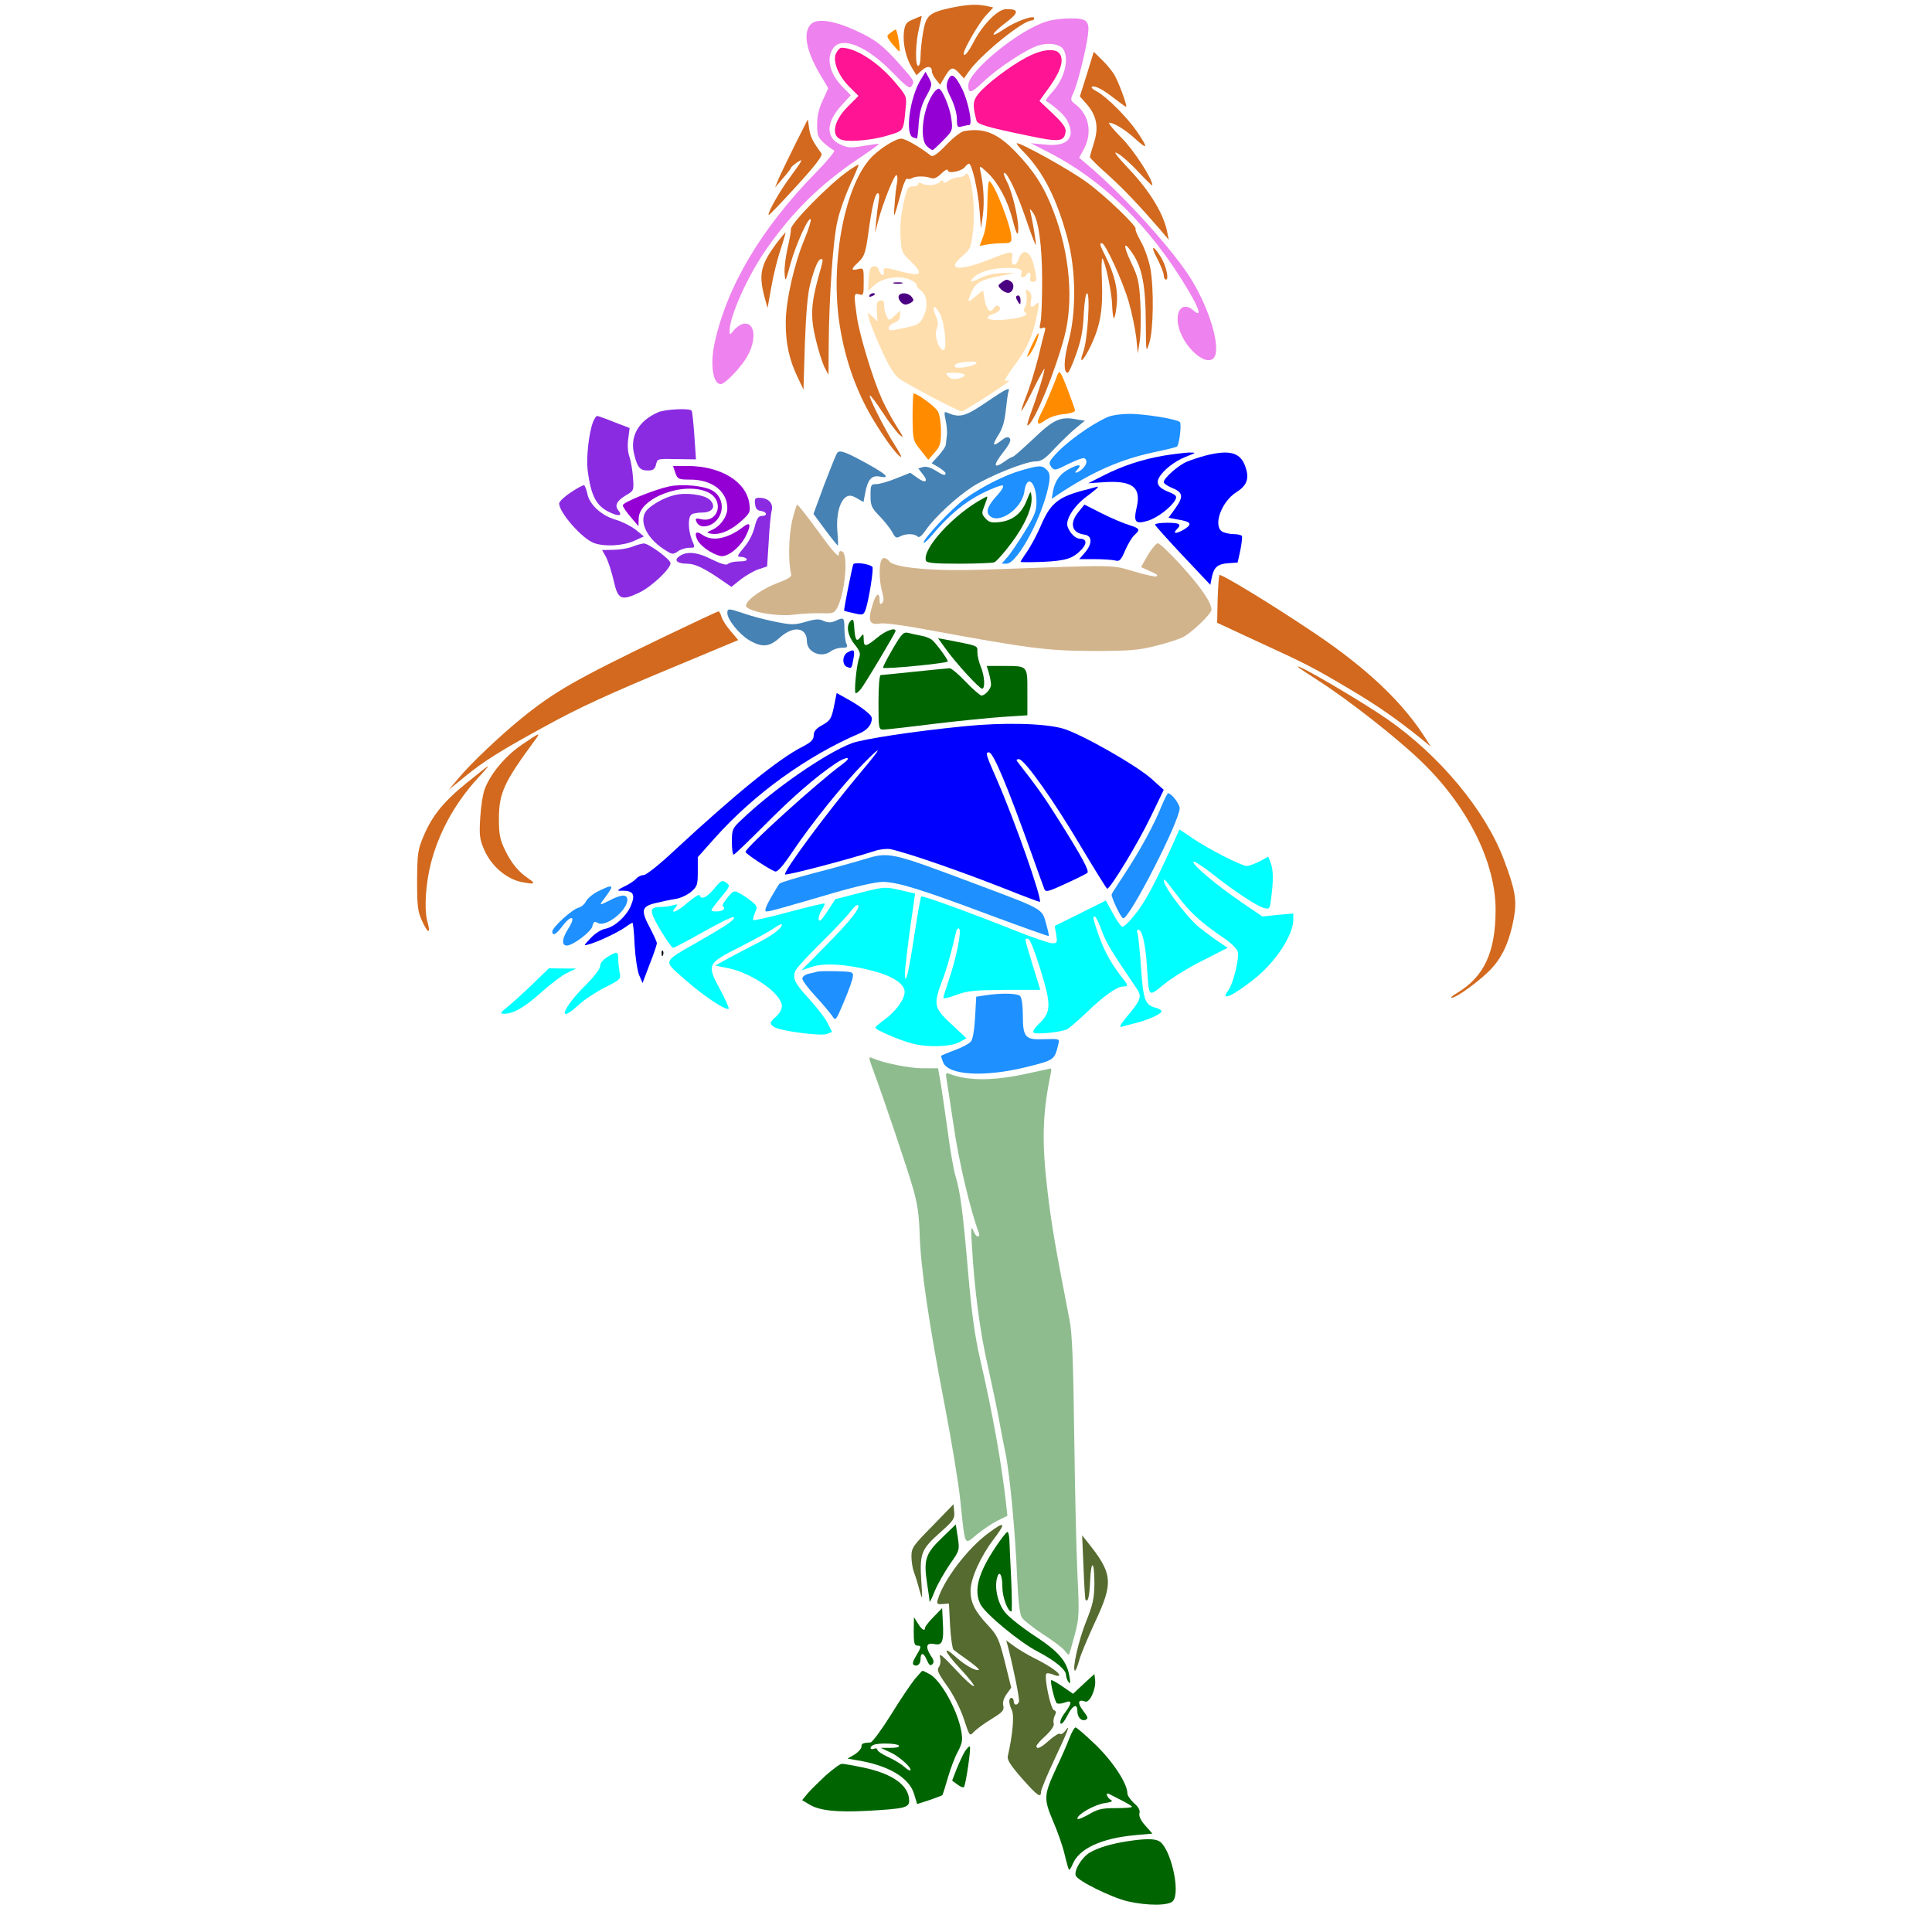 <?xml version="1.0" encoding="UTF-8" standalone="no"?>
<svg
   xmlns:dc="http://purl.org/dc/elements/1.1/"
   xmlns:cc="http://creativecommons.org/ns#"
   xmlns:rdf="http://www.w3.org/1999/02/22-rdf-syntax-ns#"
   xmlns:svg="http://www.w3.org/2000/svg"
   xmlns="http://www.w3.org/2000/svg"
   xmlns:sodipodi="http://sodipodi.sourceforge.net/DTD/sodipodi-0.dtd"
   xmlns:inkscape="http://www.inkscape.org/namespaces/inkscape"
   version="1.0"
   width="850pt"
   height="850pt"
   viewBox="0 0 850 850"
   preserveAspectRatio="xMidYMid meet"
   id="svg182"
   sodipodi:docname="47 #13727.svg"
   inkscape:version="0.92.2 5c3e80d, 2017-08-06">
  <defs
     id="defs186" />
  <sodipodi:namedview
     pagecolor="#ffffff"
     bordercolor="#666666"
     borderopacity="1"
     objecttolerance="10"
     gridtolerance="10"
     guidetolerance="10"
     inkscape:pageopacity="0"
     inkscape:pageshadow="2"
     inkscape:window-width="1920"
     inkscape:window-height="978"
     id="namedview184"
     showgrid="false"
     inkscape:zoom="0.41647059"
     inkscape:cx="723.18773"
     inkscape:cy="729.91882"
     inkscape:window-x="0"
     inkscape:window-y="1"
     inkscape:window-maximized="1"
     inkscape:current-layer="svg182" />
  <g
     transform="translate(0,850) scale(0.1,-0.1)"
     fill="#000000"
     stroke="none"
     id="g180">
    <path
       d="M0 4250 l0 -4250 2508 1 c2217 1 2499 2 2437 15 -94 20 -214 80 -241 121 -12 18 -29 67 -39 108 l-16 74 -50 7 c-71 9 -110 57 -126 151 -13 76 -63 243 -72 243 -4 0 -13 -19 -21 -42 -13 -37 -24 -47 -72 -73 l-57 -30 -30 23 c-17 12 -32 22 -34 22 -3 0 -12 -27 -21 -60 -20 -72 -34 -83 -142 -110 -112 -29 -441 -40 -496 -17 -23 10 -38 23 -39 34 -6 109 26 162 168 274 62 49 113 93 113 98 0 5 14 14 31 21 33 14 90 95 150 212 35 67 38 85 38 248 1 105 9 139 30 126 6 -4 9 -2 6 6 -2 7 -16 53 -30 102 -37 131 -29 149 135 300 l64 58 -13 92 c-7 50 -39 224 -71 386 -70 352 -76 398 -90 605 -6 88 -18 193 -26 234 -9 41 -60 201 -114 355 -53 155 -108 325 -120 379 -12 53 -24 97 -26 97 -2 0 -17 -29 -33 -65 -34 -75 -46 -81 -155 -72 -81 7 -162 31 -190 58 -20 18 -19 19 19 52 l39 34 -21 29 c-50 70 -52 69 -111 -2 -29 -36 -60 -64 -70 -64 -38 0 -139 61 -217 130 -44 40 -84 78 -88 86 -6 10 -20 -10 -50 -68 -36 -70 -46 -83 -69 -86 -23 -3 -31 3 -44 32 l-17 35 -61 -31 c-34 -17 -84 -50 -112 -74 -53 -46 -81 -54 -90 -29 -11 28 19 79 90 152 74 78 82 101 19 59 -20 -14 -43 -26 -49 -26 -26 0 -62 -42 -73 -86 -19 -73 -153 -193 -190 -169 -7 4 -6 16 5 37 l16 30 -40 -7 c-30 -5 -43 -2 -57 11 -17 17 -16 19 16 49 19 16 47 39 63 51 27 20 44 70 49 151 1 12 20 41 43 65 22 24 51 59 63 80 12 20 39 51 61 70 125 105 165 128 225 128 31 0 47 6 65 24 12 14 35 28 50 31 14 3 49 29 76 56 27 28 114 108 194 177 80 70 169 148 199 175 30 27 100 75 156 108 91 53 102 62 98 84 -4 19 2 27 36 44 50 26 56 37 70 131 7 41 16 92 22 114 6 21 8 40 6 42 -2 2 -18 -1 -36 -7 -57 -20 -111 16 -111 75 0 38 -47 36 -88 -4 -18 -16 -40 -30 -49 -31 -43 -3 -80 4 -100 17 -21 13 -46 4 -340 -122 -467 -200 -491 -212 -555 -277 -194 -198 -233 -417 -99 -569 99 -113 243 -80 321 73 24 47 27 147 5 189 -29 56 -90 67 -125 23 -14 -18 -24 -23 -31 -16 -18 18 47 63 90 63 43 0 71 -24 96 -82 29 -72 10 -169 -49 -249 -70 -94 -197 -126 -339 -85 -148 43 -222 213 -167 387 10 35 18 65 15 67 -6 6 -105 -139 -136 -201 -66 -130 -100 -337 -66 -404 35 -67 115 -113 197 -113 67 0 109 19 152 69 19 22 38 41 41 41 4 0 -2 -23 -13 -52 -49 -130 -178 -179 -303 -116 -202 101 -245 370 -102 634 61 112 117 185 223 292 201 203 479 372 966 587 133 60 150 81 96 127 -50 41 -128 78 -166 78 -26 0 -39 -8 -59 -35 -35 -45 -106 -92 -168 -110 -67 -20 -81 -10 -97 67 -19 100 -47 157 -86 173 -65 27 -176 170 -161 209 3 9 31 32 61 51 30 19 58 40 62 46 4 7 8 50 9 98 3 97 18 162 41 182 17 14 46 8 135 -26 l47 -18 42 35 c49 42 120 63 180 53 62 -10 70 -24 70 -120 0 -91 11 -135 34 -135 34 0 126 -51 162 -89 22 -23 46 -41 54 -41 9 0 32 -8 53 -19 l36 -19 28 36 27 36 46 -53 45 -52 39 117 c43 132 70 170 114 161 15 -3 68 -28 117 -55 50 -28 93 -48 98 -45 15 9 6 31 -38 88 -25 32 -69 97 -97 144 -28 47 -57 93 -64 102 -8 8 -27 40 -44 70 -34 61 -35 59 -15 -31 23 -105 18 -102 -51 35 l-66 130 5 -135 5 -135 -29 35 c-40 47 -87 146 -99 210 -6 29 -10 114 -11 189 0 106 -3 130 -11 111 -6 -14 -11 -73 -12 -132 0 -60 -2 -108 -2 -108 -5 0 -66 186 -73 221 l-8 44 -28 -60 c-15 -33 -33 -77 -41 -98 l-14 -39 30 7 c22 5 34 1 51 -16 50 -50 -9 -200 -106 -267 -27 -18 -53 -31 -58 -29 -29 9 -50 58 -50 114 0 123 92 373 194 529 29 44 46 89 64 161 27 107 105 283 186 419 27 45 49 88 49 97 0 8 -18 50 -40 93 -47 92 -53 157 -20 212 19 31 22 32 86 32 56 0 79 -6 151 -40 47 -22 93 -40 103 -40 9 0 41 18 71 39 52 37 79 48 204 85 44 13 -189 15 -2052 15 l-2103 1 0 -4250z"
       id="path4"
       style="fill:none" />
    <path
       d="M4425 8485 c33 -6 72 -17 86 -23 35 -14 91 -17 176 -8 39 4 81 5 92 1 33 -10 54 -60 46 -111 -6 -41 -4 -44 38 -83 54 -50 91 -118 107 -196 7 -34 28 -88 50 -125 21 -36 45 -91 54 -122 9 -32 19 -64 22 -73 12 -29 -14 -15 -26 15 -7 17 -17 33 -22 36 -5 3 2 -16 15 -42 23 -48 88 -245 102 -312 4 -19 30 -64 58 -100 84 -112 146 -273 147 -384 0 -80 -68 -93 -135 -25 -90 90 -108 237 -29 237 13 0 24 3 24 8 -1 16 -68 114 -73 106 -3 -5 -8 -30 -12 -56 -8 -55 -25 -64 -25 -15 -1 17 -7 46 -14 62 -12 27 -12 19 -8 -66 5 -102 -15 -230 -45 -295 -17 -34 -32 -44 -34 -21 0 6 -7 -2 -15 -20 -24 -56 -34 -48 -27 20 5 61 -9 205 -26 250 -6 16 -11 6 -24 -45 -17 -67 -75 -203 -83 -195 -2 2 2 33 11 68 8 35 14 82 14 104 -1 39 -1 39 -15 -17 -19 -79 -44 -125 -98 -178 -25 -24 -46 -50 -46 -57 0 -28 53 -144 70 -153 13 -7 33 -3 75 16 79 36 166 36 342 -2 37 -7 45 -35 27 -94 -8 -29 -14 -53 -12 -55 2 -2 29 2 61 7 32 6 87 7 121 3 74 -7 112 -38 126 -99 12 -54 -1 -87 -47 -121 -49 -35 -76 -80 -72 -115 4 -21 10 -26 49 -30 l45 -5 -2 -62 c-2 -80 -19 -116 -58 -123 l-30 -5 50 -29 c104 -60 453 -297 532 -360 125 -102 255 -246 302 -335 22 -42 74 -116 116 -166 178 -209 285 -421 285 -565 0 -72 -30 -186 -65 -247 -60 -104 -180 -187 -309 -213 -138 -28 -249 43 -250 161 -1 33 5 56 19 75 22 29 131 82 143 69 4 -4 1 -10 -6 -12 -7 -3 -26 -16 -42 -29 -82 -69 -21 -200 99 -212 98 -9 208 69 248 179 44 116 37 311 -14 434 -21 51 -110 215 -117 215 -1 0 0 -40 2 -88 5 -111 -12 -177 -71 -264 -49 -73 -98 -103 -197 -119 -112 -18 -214 30 -262 124 -29 57 -23 155 12 193 44 46 118 71 135 44 4 -6 -5 -10 -20 -10 -66 0 -125 -59 -125 -125 0 -104 112 -180 226 -155 65 15 94 32 141 83 88 95 98 163 46 307 -78 217 -111 265 -263 379 -181 137 -324 227 -543 342 l-149 79 -59 -41 c-33 -22 -73 -45 -89 -50 -31 -11 -34 -21 -45 -154 -4 -38 -18 -140 -32 -225 l-25 -155 73 -68 74 -67 0 -57 0 -56 133 -75 134 -75 44 21 c59 29 71 28 83 -10 23 -75 21 -144 -4 -210 -6 -15 -1 -17 43 -11 44 5 51 3 61 -16 22 -40 -16 -137 -88 -228 -42 -53 -140 -135 -199 -165 -47 -24 -65 -12 -107 72 -19 39 -39 70 -43 70 -14 0 -107 -58 -124 -76 -14 -16 -15 -25 -5 -62 11 -43 11 -45 -20 -72 -17 -15 -56 -37 -87 -49 -56 -21 -165 -42 -178 -35 -3 2 -10 33 -13 68 l-7 65 -52 -53 c-28 -29 -63 -60 -78 -70 -22 -14 -30 -33 -47 -105 -62 -268 -62 -408 -5 -741 92 -531 85 -455 91 -905 l5 -410 48 -53 c26 -29 60 -77 75 -108 33 -65 31 -112 -9 -239 -37 -117 -56 -224 -41 -233 7 -4 14 -46 18 -108 6 -94 10 -110 66 -245 33 -79 63 -156 66 -172 4 -15 21 -37 37 -48 23 -17 29 -27 25 -47 -4 -19 8 -38 58 -93 79 -86 95 -129 102 -281 5 -99 3 -121 -11 -143 l-16 -25 1660 0 1660 0 0 4250 0 4250 -2067 -1 c-1686 -1 -2057 -3 -2008 -14z"
       id="path6"
       style="fill:none" />
    <path
       d="M4181 8465 c-94 -21 -107 -33 -120 -108 -6 -35 -11 -82 -11 -105 0 -23 -4 -42 -10 -42 -15 0 -12 107 4 168 7 29 12 52 11 52 -2 0 -18 -7 -37 -15 -30 -12 -36 -20 -41 -54 -6 -50 8 -115 35 -159 l20 -33 23 21 c24 22 45 20 45 -4 0 -8 8 -24 18 -36 l18 -23 22 37 c25 42 34 44 62 14 l21 -23 21 30 c53 75 238 225 277 225 6 0 11 4 11 10 0 16 -84 -15 -134 -49 -65 -45 -57 -20 10 30 58 44 58 59 1 59 -36 0 -103 -67 -143 -144 -25 -48 -44 -70 -44 -51 0 18 66 132 95 164 l35 38 -31 7 c-45 9 -85 6 -158 -9z"
       id="path8"
       style="fill:#d2691e" />
    <path
       d="M4603 8405 c-121 -37 -343 -219 -343 -280 0 -39 12 -36 65 14 67 64 196 148 247 162 48 13 95 4 108 -21 24 -44 2 -126 -47 -181 -20 -22 -34 -41 -32 -42 49 -33 82 -64 94 -87 40 -76 2 -117 -98 -106 l-62 6 78 -40 c239 -122 446 -325 610 -599 54 -89 66 -131 28 -97 -45 40 -81 4 -67 -66 17 -86 114 -179 153 -146 38 31 -7 200 -91 341 -76 128 -311 388 -470 519 l-28 24 21 39 c37 70 23 148 -35 194 -26 20 -26 22 -11 53 17 37 53 179 63 251 9 66 -3 77 -80 76 -33 0 -80 -6 -103 -14z"
       id="path10"
       style="fill:#ee82ee" />
    <path
       d="M3566 8392 c-36 -41 -17 -126 56 -243 l22 -37 -24 -53 c-17 -35 -25 -70 -25 -107 0 -48 4 -57 31 -82 17 -15 37 -29 44 -32 6 -2 -31 -47 -82 -99 -239 -244 -392 -502 -445 -753 -19 -92 -6 -176 28 -176 17 0 78 62 110 111 52 82 43 170 -16 153 -11 -4 -28 -16 -37 -28 -18 -21 -18 -21 -18 0 0 63 83 248 166 364 113 160 232 277 392 386 56 37 100 69 99 71 -2 1 -32 -3 -68 -9 -58 -10 -70 -9 -105 8 -62 30 -59 97 8 170 l41 45 -36 37 c-57 58 -73 125 -41 170 38 54 146 10 258 -104 62 -64 78 -76 86 -64 14 22 15 22 -47 92 -80 90 -110 113 -199 154 -98 45 -171 55 -198 26z"
       id="path12"
       style="fill:#ee82ee" />
    <path
       d="M3917 8355 c-18 -13 -18 -15 9 -49 16 -19 30 -34 31 -32 6 5 -10 96 -16 96 -3 0 -14 -7 -24 -15z"
       id="path14"
       style="fill:#ff8c00" />
    <path
       d="M3678 8265 c-16 -34 11 -100 61 -149 l38 -38 -47 -47 c-65 -65 -76 -134 -23 -147 38 -10 141 1 206 22 63 19 62 18 71 114 6 55 5 57 -42 113 -75 91 -176 157 -240 157 -7 0 -17 -11 -24 -25z"
       id="path16"
       style="fill:#ff1493" />
    <path
       d="M4515 8247 c-73 -39 -173 -115 -209 -158 -26 -31 -28 -53 -10 -119 4 -17 43 -29 227 -67 138 -29 159 -27 165 17 3 17 -11 37 -55 79 l-60 57 49 68 c49 71 61 119 36 144 -21 21 -81 13 -143 -21z"
       id="path18"
       style="fill:#ff1493" />
    <path
       d="M4782 8174 l-31 -98 29 -33 c45 -51 55 -103 33 -171 -10 -32 -18 -60 -18 -63 0 -4 34 -38 76 -75 71 -64 136 -132 233 -244 l38 -45 -7 35 c-15 78 -76 179 -164 272 -64 68 -77 87 -52 72 18 -10 60 -48 92 -83 33 -35 59 -61 59 -56 0 29 -84 158 -138 211 -35 35 -58 64 -52 64 21 0 73 -32 116 -72 54 -49 56 -40 7 32 -42 62 -134 154 -176 177 -16 8 -27 17 -24 20 10 10 47 -9 97 -48 27 -21 52 -39 54 -39 8 0 -33 111 -53 144 -11 17 -35 46 -54 64 l-35 34 -30 -98z"
       id="path20"
       style="fill:#d2691e" />
    <path
       d="M4051 8150 c-48 -78 -70 -240 -35 -254 9 -3 17 -6 18 -6 2 0 6 31 8 68 4 50 13 82 33 118 26 47 27 52 13 79 l-16 29 -21 -34z"
       id="path22"
       style="fill:#9400d3" />
    <path
       d="M4170 8145 c-9 -23 -6 -37 15 -78 14 -29 25 -68 25 -90 0 -36 2 -39 23 -33 12 3 26 6 31 6 17 0 -4 104 -31 159 -32 64 -49 73 -63 36z"
       id="path24"
       style="fill:#9400d3" />
    <path
       d="M4112 8097 c-50 -60 -70 -207 -34 -240 10 -10 21 -17 25 -17 3 0 24 19 47 43 40 40 42 44 36 91 -5 49 -41 136 -56 136 -4 0 -12 -6 -18 -13z"
       id="path26"
       style="fill:#9400d3" />
    <path
       d="M3496 7860 c-31 -63 -64 -131 -72 -150 l-14 -35 34 40 c20 22 35 43 36 46 0 4 12 14 26 24 31 20 28 15 -34 -70 -44 -60 -97 -154 -90 -161 2 -2 57 56 123 128 83 91 116 134 109 143 -38 52 -49 73 -54 109 l-6 41 -58 -115z"
       id="path28"
       style="fill:#d2691e" />
    <path
       d="M4241 7923 c-14 -3 -49 -30 -78 -61 -39 -40 -58 -53 -67 -47 -53 41 -113 75 -131 75 -28 0 -107 -52 -141 -93 -113 -134 -172 -467 -129 -732 24 -151 74 -290 146 -410 54 -90 110 -165 124 -165 2 0 -10 24 -29 53 -44 69 -118 217 -109 217 5 0 29 -33 56 -74 26 -40 59 -84 73 -97 22 -20 21 -15 -11 35 -21 33 -50 87 -65 120 -39 87 -98 280 -110 362 -14 100 -14 106 10 99 19 -6 20 -2 20 55 0 61 0 62 -25 56 -32 -8 -32 0 3 32 24 23 30 40 41 117 17 127 31 185 43 185 6 0 8 -13 4 -32 -3 -18 -8 -58 -11 -88 l-5 -55 13 51 c19 74 70 204 81 204 4 0 6 -15 3 -32 -4 -18 -9 -62 -11 -98 -6 -70 -5 -68 31 62 9 32 20 55 24 52 5 -3 14 -2 21 2 15 10 59 10 83 1 13 -5 27 0 47 20 15 15 28 21 28 14 0 -17 61 -5 76 15 6 8 14 14 17 14 13 0 39 -114 46 -198 l7 -87 8 58 c8 55 3 137 -11 197 -5 23 -3 23 35 -13 45 -44 85 -119 107 -203 17 -67 25 -79 25 -38 0 49 -27 160 -49 203 -12 23 -18 41 -13 41 15 0 58 -92 97 -207 21 -62 40 -111 42 -110 3 3 -13 101 -23 142 -5 19 -4 19 9 2 26 -32 42 -147 42 -302 0 -82 -3 -164 -7 -182 -6 -27 -5 -31 8 -26 12 5 15 1 11 -13 -3 -10 -17 -64 -30 -120 -14 -55 -37 -130 -51 -164 -14 -35 -24 -66 -22 -67 2 -2 25 39 51 92 26 53 49 94 50 93 4 -4 -31 -119 -60 -196 -14 -38 -19 -59 -11 -53 33 27 117 234 158 386 43 160 25 370 -48 558 -40 105 -85 175 -164 257 -81 85 -142 109 -229 93z"
       id="path30"
       style="fill:#d2691e" />
    <path
       d="M4507 7828 c84 -87 143 -204 189 -375 38 -138 40 -327 5 -455 -21 -81 -23 -138 -3 -138 4 0 21 37 37 83 22 61 30 105 33 175 3 52 9 92 14 92 16 0 3 -207 -16 -258 -22 -61 1 -41 35 31 40 86 52 155 47 280 -3 59 -1 104 2 100 13 -15 42 -151 43 -207 1 -31 5 -56 8 -56 3 0 9 27 12 59 7 65 -9 133 -49 213 -26 52 -28 58 -16 58 15 0 92 -168 118 -258 14 -48 28 -118 33 -157 l7 -70 9 59 c4 33 5 107 2 164 -5 92 -10 114 -41 178 -37 79 -33 99 8 37 41 -61 56 -142 57 -298 1 -136 1 -139 15 -95 19 57 21 243 5 330 -7 36 -25 88 -41 116 -16 29 -27 54 -24 57 9 9 -131 144 -213 204 -70 52 -287 173 -309 173 -5 0 10 -19 33 -42z"
       id="path32"
       style="fill:#d2691e" />
    <path
       d="M3725 7743 c-81 -58 -245 -225 -245 -250 0 -12 -7 -52 -16 -89 -8 -36 -14 -85 -12 -108 3 -39 4 -37 26 44 24 86 82 214 89 194 2 -5 -10 -44 -27 -85 -45 -107 -82 -269 -83 -364 -1 -93 15 -168 52 -244 l26 -55 6 200 c5 133 12 220 23 262 19 73 36 112 48 112 11 0 11 0 -12 -81 -32 -118 -35 -173 -11 -272 11 -48 29 -103 38 -122 l18 -34 1 137 c2 210 19 459 39 542 9 41 35 113 56 159 22 46 38 85 36 87 -1 1 -25 -13 -52 -33z"
       id="path34"
       style="fill:#d2691e" />
    <path
       d="M4246 7731 c-4 -6 -17 -11 -29 -11 -13 0 -33 -7 -45 -16 -15 -10 -22 -11 -22 -3 0 8 -6 7 -17 -3 -17 -15 -60 -17 -82 -3 -6 3 -11 1 -11 -4 0 -6 -11 -11 -24 -11 -22 0 -26 -7 -41 -75 -11 -47 -16 -103 -13 -146 4 -68 5 -72 47 -111 56 -54 44 -66 -43 -43 -73 20 -82 20 -78 -1 5 -22 -15 -16 -21 7 -4 13 -12 20 -24 17 -14 -2 -19 -14 -21 -56 l-3 -52 26 24 c38 36 118 47 164 23 13 -6 24 -16 24 -22 0 -5 8 -16 18 -23 26 -18 33 -64 16 -105 -18 -43 -25 -47 -99 -62 -49 -11 -58 -10 -58 1 0 8 11 19 25 24 16 6 25 17 25 31 l0 22 -24 -22 c-24 -23 -24 -23 -35 -3 -6 12 -11 33 -11 47 0 20 -4 26 -17 23 -15 -3 -17 -12 -15 -48 l3 -44 -22 20 -22 19 7 -30 c4 -16 28 -77 54 -134 32 -71 56 -110 77 -126 37 -27 261 -145 276 -145 11 0 209 128 209 135 0 2 -7 2 -16 -2 -9 -3 5 23 31 58 61 83 82 125 100 201 19 80 19 96 3 80 -20 -20 -28 -14 -22 16 4 19 1 32 -10 41 -14 12 -15 10 -10 -17 3 -16 1 -39 -5 -50 -8 -15 -8 -23 1 -28 18 -11 -28 -26 -99 -31 -67 -5 -90 9 -43 26 30 10 38 25 21 36 -6 3 -14 -3 -20 -12 -14 -25 -32 -5 -40 43 l-6 37 -33 -27 c-36 -31 -38 -29 -18 19 18 41 43 55 126 71 l65 12 -50 1 c-30 0 -67 -7 -94 -19 -52 -24 -57 -25 -41 -4 22 25 80 44 141 45 64 1 81 -5 72 -26 -6 -17 12 -21 22 -5 11 18 23 11 18 -10 -4 -14 0 -20 11 -20 19 0 19 9 5 70 -15 67 -50 82 -68 29 -12 -35 -35 -30 -28 7 6 31 -5 31 -95 -6 -142 -56 -199 -49 -122 15 33 28 36 35 45 110 13 112 -12 284 -35 246z m-110 -613 c21 -40 32 -158 15 -158 -21 0 -42 66 -30 93 8 18 7 32 -5 60 -19 45 -3 49 20 5z m159 -217 c-15 -15 -95 -26 -95 -13 0 13 22 19 70 21 21 1 30 -3 25 -8z m-51 -50 c4 -5 -8 -12 -25 -16 -22 -5 -36 -3 -47 9 -15 15 -13 16 25 16 23 0 44 -4 47 -9z"
       id="path36"
       style="fill:#ffdead" />
    <path
       d="M4344 7607 c-1 -68 -7 -117 -18 -146 l-16 -43 31 6 c17 3 49 6 70 6 33 0 39 3 39 21 0 51 -72 236 -97 252 -5 3 -8 -41 -9 -96z"
       id="path38"
       style="fill:#ff8c00" />
    <path
       d="M3418 7432 c-71 -96 -81 -137 -55 -237 l14 -50 17 95 c9 52 28 127 41 165 13 39 22 71 21 72 -1 1 -18 -19 -38 -45z"
       id="path40"
       style="fill:#d2691e" />
    <path
       d="M5090 7365 c16 -31 30 -66 30 -76 0 -10 4 -19 10 -19 14 0 1 59 -21 96 -35 58 -50 57 -19 -1z"
       id="path42"
       style="fill:#d2691e" />
    <path
       d="M4406 7257 c-17 -13 -17 -14 -1 -31 10 -9 25 -16 34 -14 20 4 27 38 9 49 -18 12 -21 11 -42 -4z"
       id="path44"
       style="fill:#4b0082" />
    <path
       d="M3933 7253 c9 -2 25 -2 35 0 9 3 1 5 -18 5 -19 0 -27 -2 -17 -5z"
       id="path46"
       style="fill:#4b0082" />
    <path
       d="M3825 7200 c-3 -6 1 -7 9 -4 18 7 21 14 7 14 -6 0 -13 -4 -16 -10z"
       id="path48"
       style="fill:#4b0082" />
    <path
       d="M3955 7200 c-8 -13 12 -40 29 -40 6 0 17 4 25 9 12 8 12 12 2 25 -15 18 -47 21 -56 6z"
       id="path50"
       style="fill:#4b0082" />
    <path
       d="M4470 7193 c0 -5 5 -15 10 -23 8 -12 10 -11 10 8 0 12 -4 22 -10 22 -5 0 -10 -3 -10 -7z"
       id="path52"
       style="fill:#4b0082" />
    <path
       d="M4537 6976 c-21 -47 -23 -55 -7 -36 19 25 45 88 38 94 -1 2 -15 -24 -31 -58z"
       id="path54"
       style="fill:#ff8c00" />
    <path
       d="M4652 6850 c-5 -14 -19 -49 -31 -78 -12 -29 -30 -70 -41 -91 -24 -47 -17 -57 20 -29 17 12 50 23 79 26 29 2 51 10 51 16 -1 6 -16 49 -34 96 -31 79 -35 83 -44 60z"
       id="path56"
       style="fill:#ff8c00" />
    <path
       d="M4336 6728 c-90 -61 -114 -67 -168 -44 -14 7 -15 3 -8 -31 5 -21 8 -52 6 -68 -2 -17 -4 -35 -5 -42 0 -7 -15 -28 -31 -47 l-31 -34 31 -18 c16 -10 30 -22 30 -26 0 -12 -10 -10 -46 13 -21 13 -41 18 -54 14 l-20 -6 21 -27 c26 -33 9 -40 -28 -12 l-28 20 -63 -25 c-34 -14 -73 -25 -87 -25 -23 0 -25 -3 -25 -50 0 -45 4 -54 41 -92 22 -23 47 -55 55 -70 12 -24 18 -27 34 -18 24 13 63 13 76 0 8 -8 19 2 38 29 40 57 133 143 205 190 74 47 233 111 277 111 25 0 42 11 85 58 30 31 72 72 93 89 l39 32 -37 6 c-70 14 -102 -1 -190 -86 -46 -43 -86 -79 -91 -79 -4 0 -20 -9 -36 -21 -48 -34 -51 -17 -7 39 30 38 38 56 30 64 -8 8 -18 5 -38 -11 -37 -29 -40 -20 -11 26 17 26 27 59 32 107 4 38 9 75 12 83 9 22 -9 14 -101 -49z"
       id="path58"
       style="fill:#4682b4" />
    <path
       d="M4015 6667 c1 -103 1 -104 35 -147 l34 -43 28 32 c24 27 28 39 28 94 0 34 -6 73 -13 86 -10 20 -86 77 -107 80 -3 1 -5 -46 -5 -102z"
       id="path60"
       style="fill:#ff8c00" />
    <path
       d="M2895 6686 c-87 -38 -126 -108 -104 -188 14 -56 25 -68 60 -68 22 0 30 6 35 25 7 28 3 27 102 25 l74 -1 -7 103 c-4 57 -9 106 -12 111 -7 12 -116 7 -148 -7z"
       id="path62"
       style="fill:#8a2be2" />
    <path
       d="M4873 6665 c-75 -33 -190 -116 -238 -174 -20 -23 -21 -29 -10 -45 13 -17 17 -17 76 13 34 17 65 28 70 25 15 -9 10 -30 -9 -47 -21 -19 -42 -23 -24 -5 24 24 11 28 -28 8 -45 -23 -67 -51 -77 -100 l-6 -35 29 20 c151 100 272 153 419 185 54 11 101 23 103 25 11 10 21 100 13 108 -13 13 -157 37 -226 36 -33 0 -74 -6 -92 -14z"
       id="path64"
       style="fill:#1e90ff" />
    <path
       d="M2609 6643 c-18 -46 -30 -155 -24 -208 15 -120 39 -164 104 -192 37 -16 50 -11 31 12 -17 21 -6 42 34 66 35 20 35 22 31 77 -2 31 -9 72 -15 90 -8 20 -10 53 -6 81 l6 48 -68 26 c-37 15 -71 27 -75 27 -4 0 -12 -12 -18 -27z"
       id="path66"
       style="fill:#8a2be2" />
    <path
       d="M3683 6507 c-5 -7 -30 -70 -57 -140 l-47 -128 51 -69 c29 -39 54 -70 56 -70 2 0 1 28 -2 63 -6 69 10 133 39 151 13 8 24 7 47 -6 l29 -17 7 37 c11 62 29 83 66 75 47 -9 28 10 -55 56 -98 54 -123 63 -134 48z"
       id="path68"
       style="fill:#4682b4" />
    <path
       d="M5118 6495 c-93 -16 -182 -45 -267 -89 l-63 -32 61 4 c132 10 173 -20 152 -110 -15 -65 -6 -76 49 -59 41 12 103 59 121 92 8 16 4 21 -30 35 -43 17 -56 36 -42 62 18 33 69 73 117 92 49 19 49 19 14 19 -19 -1 -70 -7 -112 -14z"
       id="path70"
       style="fill:#0000ff" />
    <path
       d="M5305 6496 c-27 -7 -66 -20 -85 -28 -37 -16 -100 -72 -100 -89 0 -6 16 -17 35 -25 50 -20 53 -38 17 -89 l-31 -43 37 -7 c63 -10 70 -20 32 -44 -35 -21 -53 -20 -32 1 22 22 12 28 -44 28 -31 0 -54 -4 -52 -9 2 -5 57 -67 123 -137 l120 -127 6 31 c9 46 26 61 72 64 l42 3 12 54 c6 30 9 59 7 63 -3 4 -19 8 -35 8 -17 0 -39 5 -50 10 -44 24 -7 132 61 175 46 29 57 59 40 109 -21 65 -68 79 -175 52z"
       id="path72"
       style="fill:#0000ff" />
    <path
       d="M2971 6420 c10 -28 14 -30 66 -30 96 0 163 -52 163 -126 0 -37 -32 -81 -69 -96 -22 -10 -23 -12 -8 -15 38 -9 86 9 132 49 44 39 47 44 42 81 -13 98 -126 167 -273 167 l-63 0 10 -30z"
       id="path74"
       style="fill:#9400d3" />
    <path
       d="M4495 6431 c-74 -21 -171 -70 -249 -125 -54 -38 -191 -184 -182 -194 3 -2 19 13 37 34 73 87 143 145 221 184 44 22 85 37 90 34 5 -4 -4 -20 -20 -38 -43 -46 -56 -74 -41 -92 38 -46 146 26 156 105 11 78 53 40 53 -47 0 -42 -8 -61 -56 -138 -30 -49 -65 -99 -77 -111 l-20 -23 21 0 c50 0 166 221 188 358 4 29 2 43 -11 55 -20 21 -33 20 -110 -2z"
       id="path76"
       style="fill:#1e90ff" />
    <path
       d="M2512 6334 c-29 -19 -52 -41 -52 -49 0 -40 101 -155 153 -174 45 -17 127 -13 176 9 l44 20 -37 30 c-21 16 -61 36 -89 44 -61 18 -114 66 -123 114 -4 18 -10 34 -14 37 -3 2 -30 -12 -58 -31z"
       id="path78"
       style="fill:#8a2be2" />
    <path
       d="M2944 6360 c-65 -14 -204 -70 -204 -83 0 -7 16 -30 35 -52 l34 -40 1 34 c1 90 199 165 305 115 74 -35 46 -137 -31 -118 -20 5 -25 3 -22 -6 8 -26 33 -33 64 -19 62 30 67 117 8 151 -36 21 -133 30 -190 18z"
       id="path80"
       style="fill:#9400d3" />
    <path
       d="M4757 6340 c-105 -29 -138 -58 -180 -158 -15 -35 -41 -83 -57 -107 -17 -24 -30 -45 -30 -47 0 -2 44 -2 98 0 102 5 132 14 171 55 25 27 21 47 -8 47 -19 0 -44 24 -54 53 -11 30 29 92 83 132 27 20 50 39 50 41 0 2 -1 4 -2 3 -2 -1 -33 -9 -71 -19z"
       id="path82"
       style="fill:#0000ff" />
    <path
       d="M4517 6298 c-22 -57 -63 -89 -120 -95 -34 -4 -46 -1 -61 16 -18 20 -18 23 -3 61 15 40 15 40 -6 28 -129 -68 -272 -224 -253 -275 4 -10 38 -13 145 -13 77 0 147 3 155 6 9 3 43 41 75 84 61 81 95 159 89 207 -3 26 -4 24 -21 -19z"
       id="path84"
       style="fill:#006400" />
    <path
       d="M2965 6321 c-41 -10 -92 -38 -116 -62 -42 -42 -11 -121 71 -175 37 -24 40 -25 62 -10 12 9 35 16 50 16 27 0 27 0 12 35 -17 42 -18 101 -1 112 6 4 27 8 46 8 46 0 63 27 35 55 -23 24 -108 35 -159 21z"
       id="path86"
       style="fill:#8a2be2" />
    <path
       d="M3322 6283 c2 -20 9 -29 26 -31 27 -4 30 -22 3 -22 -14 0 -22 -12 -31 -49 -7 -29 -26 -66 -47 -90 -30 -36 -32 -41 -14 -41 11 0 23 -4 26 -10 4 -6 -9 -10 -32 -10 -22 0 -44 -5 -50 -11 -7 -7 -29 -1 -74 21 -65 33 -113 36 -145 9 -19 -16 -1 -29 39 -29 33 0 72 -18 144 -67 l51 -35 40 32 c22 17 57 38 78 45 l39 13 7 109 c3 59 9 121 13 136 9 32 -14 56 -53 57 -20 0 -23 -4 -20 -27z"
       id="path88"
       style="fill:#8a2be2" />
    <path
       d="M3484 6204 c-15 -68 -16 -185 -3 -232 3 -9 -19 -22 -60 -37 -67 -25 -134 -72 -139 -98 -5 -25 133 -52 212 -41 33 4 87 7 118 6 53 -2 58 0 72 25 35 69 49 236 21 247 -10 4 -15 -1 -15 -15 0 -14 -31 21 -87 99 -49 67 -91 121 -95 121 -4 1 -14 -33 -24 -75z"
       id="path90"
       style="fill:#d2b48c" />
    <path
       d="M4746 6249 c-42 -50 -32 -93 24 -101 35 -4 37 -38 5 -77 l-27 -31 69 0 c37 0 78 -3 90 -6 18 -5 25 1 43 44 12 28 30 58 41 68 27 24 24 29 -23 44 -24 7 -78 30 -120 51 l-77 39 -25 -31z"
       id="path92"
       style="fill:#0000ff" />
    <path
       d="M3270 6182 c-68 -52 -135 -66 -178 -36 -29 20 -39 12 -24 -21 12 -26 61 -61 100 -71 30 -8 86 35 113 87 25 50 21 66 -11 41z"
       id="path94"
       style="fill:#9400d3" />
    <path
       d="M2780 6094 c-19 -7 -56 -13 -83 -13 l-48 -1 18 -32 c9 -18 24 -64 33 -103 19 -84 33 -90 115 -51 53 26 135 104 135 128 0 17 -97 88 -118 87 -9 -1 -33 -7 -52 -15z"
       id="path96"
       style="fill:#8a2be2" />
    <path
       d="M5050 6058 l-30 -53 33 -15 c41 -18 41 -19 35 -26 -3 -3 -48 7 -99 22 -104 30 -58 29 -655 8 -220 -8 -401 7 -422 37 -7 10 -19 16 -27 13 -18 -7 -20 -90 -4 -148 8 -27 8 -41 0 -49 -8 -8 -11 -5 -11 10 0 44 -18 31 -33 -24 -20 -67 -11 -84 37 -76 17 3 106 -9 197 -26 455 -84 533 -94 734 -95 164 0 202 3 278 22 48 12 102 29 120 38 40 20 127 103 127 122 0 31 -47 99 -131 192 -50 55 -97 100 -105 100 -7 0 -27 -24 -44 -52z"
       id="path98"
       style="fill:#d2b48c" />
    <path
       d="M3754 6017 c-6 -17 -43 -202 -40 -204 1 -1 20 -6 43 -11 40 -9 42 -9 52 18 14 43 36 179 29 186 -14 14 -79 22 -84 11z"
       id="path100"
       style="fill:#0000ff" />
    <path
       d="M5365 5970 c-3 -5 -6 -54 -8 -110 l-2 -100 170 -79 c225 -103 257 -120 415 -214 123 -73 207 -132 315 -219 l40 -33 -19 30 c-99 160 -259 312 -486 465 -191 129 -420 268 -425 260z"
       id="path102"
       style="fill:#d2691e" />
    <path
       d="M3200 5803 c0 -29 52 -93 95 -119 58 -34 90 -31 136 11 60 54 119 45 119 -16 0 -49 64 -76 106 -44 10 8 32 15 48 15 23 0 27 3 20 18 -5 9 -8 38 -9 65 0 51 -2 53 -40 35 -19 -8 -31 -8 -51 0 -20 10 -36 9 -80 -4 -49 -14 -61 -14 -135 1 -44 9 -106 25 -136 36 -68 23 -73 23 -73 2z"
       id="path104"
       style="fill:#4682b4" />
    <path
       d="M2919 5697 c-386 -186 -480 -240 -623 -356 -93 -75 -226 -201 -278 -264 l-43 -51 75 61 c79 64 153 111 340 213 155 86 286 146 597 275 l261 109 -34 40 c-19 22 -37 51 -40 63 -4 13 -9 23 -13 23 -4 0 -113 -51 -242 -113z"
       id="path106"
       style="fill:#d2691e" />
    <path
       d="M3743 5769 c-22 -22 -14 -64 16 -103 24 -29 28 -42 21 -60 -12 -32 -24 -156 -15 -156 4 0 14 8 22 18 19 23 153 248 153 256 0 17 -43 2 -80 -29 -51 -42 -60 -43 -60 -7 -1 26 -1 26 -15 8 -17 -22 -23 -13 -27 47 -2 31 -5 36 -15 26z"
       id="path108"
       style="fill:#006400" />
    <path
       d="M3927 5644 c-25 -43 -44 -80 -42 -82 7 -7 285 20 285 28 0 10 -54 83 -71 96 -8 6 -28 14 -45 17 -18 3 -43 9 -56 12 -23 6 -30 -1 -71 -71z"
       id="path110"
       style="fill:#006400" />
    <path
       d="M4161 5645 c43 -61 148 -175 160 -175 14 0 11 57 -6 97 -8 19 -15 48 -15 64 0 30 10 26 -144 56 l-29 5 34 -47z"
       id="path112"
       style="fill:#006400" />
    <path
       d="M3728 5629 c-23 -13 -23 -55 -2 -63 21 -8 21 -8 29 37 7 38 2 43 -27 26z"
       id="path114"
       style="fill:#0000ff" />
    <path
       d="M5035 5614 c-37 -8 -125 -13 -230 -14 -157 0 -173 -2 -210 -23 l-40 -23 -3 -78 c-3 -72 -1 -78 15 -71 57 24 123 36 176 31 71 -7 94 -17 75 -34 -24 -20 -108 -52 -108 -41 0 6 18 18 40 27 22 9 40 20 40 24 0 13 -146 0 -187 -17 -57 -23 -55 -41 6 -49 77 -10 152 -40 274 -109 61 -35 124 -71 138 -80 l26 -18 7 33 c6 29 45 295 61 416 7 48 10 47 -80 26z"
       id="path116"
       style="fill:none" />
    <path
       d="M4351 5538 c5 -18 9 -40 9 -50 0 -19 -26 -48 -42 -48 -6 0 -37 27 -69 60 -31 33 -63 60 -71 60 -7 0 -76 -7 -153 -15 -77 -8 -144 -15 -150 -15 -6 0 -10 -47 -10 -120 0 -115 1 -120 21 -120 11 0 110 11 220 25 109 13 247 27 307 31 l107 7 0 102 c0 119 4 115 -112 115 l-67 0 10 -32z"
       id="path118"
       style="fill:#006400" />
    <path
       d="M5710 5567 c0 -3 41 -30 91 -62 124 -79 338 -246 446 -349 206 -196 333 -446 333 -658 0 -187 -50 -295 -170 -367 -19 -11 -30 -21 -24 -21 23 0 134 82 178 131 50 55 79 124 97 223 13 77 5 123 -45 255 -81 215 -280 455 -511 616 -112 78 -395 244 -395 232z"
       id="path120"
       style="fill:#d2691e" />
    <path
       d="M3669 5391 c-11 -53 -17 -62 -51 -81 -28 -15 -38 -28 -38 -45 0 -19 -11 -30 -47 -49 -106 -53 -295 -207 -565 -457 -66 -62 -125 -109 -136 -109 -11 0 -26 -7 -33 -16 -8 -9 -32 -25 -54 -35 -23 -11 -31 -18 -20 -18 61 3 73 -13 50 -67 -19 -45 -71 -92 -111 -100 -18 -3 -47 -21 -65 -41 -32 -34 -33 -35 -9 -28 41 11 129 53 160 75 15 11 30 20 33 20 2 0 7 -44 9 -97 3 -54 12 -114 20 -133 l15 -35 31 82 c18 45 32 87 32 93 0 6 -14 36 -30 67 -42 78 -38 95 25 110 28 7 67 15 87 18 21 3 51 17 68 31 28 24 30 31 30 90 l0 63 74 83 c173 194 404 361 639 462 23 10 41 26 48 43 9 25 7 31 -20 53 -16 14 -52 38 -80 53 l-50 28 -12 -60z"
       id="path122"
       style="fill:#0000ff" />
    <path
       d="M4245 5305 c-224 -22 -446 -56 -498 -75 -117 -45 -344 -202 -484 -336 -41 -38 -43 -44 -43 -97 0 -31 3 -57 8 -57 4 0 63 57 132 126 126 127 225 213 313 273 52 36 81 33 32 -2 -108 -79 -425 -366 -425 -385 0 -8 106 -78 130 -86 10 -4 34 23 77 87 83 124 221 295 311 387 89 90 84 75 -13 -40 -150 -179 -341 -437 -331 -447 6 -6 280 66 394 103 24 8 55 11 70 8 81 -18 308 -97 506 -175 82 -33 150 -58 151 -57 11 12 -113 365 -190 540 -48 110 -51 118 -34 118 19 0 79 -143 189 -450 26 -74 51 -142 55 -152 6 -14 17 -11 93 24 48 22 91 43 96 48 9 9 -22 67 -127 234 -59 94 -91 140 -180 254 -7 8 -5 12 6 12 24 0 155 -185 274 -387 60 -100 111 -182 114 -183 14 0 134 197 190 313 l59 122 -51 46 c-65 60 -317 203 -394 224 -82 23 -261 27 -430 10z"
       id="path124"
       style="fill:#0000ff" />
    <path
       d="M2298 5225 c-70 -47 -134 -121 -163 -190 -10 -23 -19 -79 -22 -130 -5 -79 -3 -97 17 -143 31 -71 95 -127 162 -142 60 -12 68 -9 34 14 -43 28 -77 69 -104 126 -22 45 -27 69 -27 135 0 117 21 162 164 356 19 27 14 25 -61 -26z"
       id="path126"
       style="fill:#d2691e" />
    <path
       d="M2055 5057 c-104 -84 -154 -146 -192 -237 -25 -59 -27 -76 -28 -195 0 -114 3 -136 23 -179 27 -58 38 -55 21 5 -13 52 -6 163 17 252 35 135 105 262 203 370 29 31 51 57 49 57 -2 0 -44 -33 -93 -73z"
       id="path128"
       style="fill:#d2691e" />
    <path
       d="M5110 4953 c-31 -78 -92 -191 -159 -293 -31 -47 -58 -89 -60 -94 -4 -11 41 -106 51 -106 29 0 248 428 248 484 0 19 -36 66 -51 66 -3 0 -16 -26 -29 -57z"
       id="path130"
       style="fill:#1e90ff" />
    <path
       d="M5154 4773 c-76 -166 -115 -240 -160 -296 -25 -32 -50 -57 -57 -54 -6 2 -25 28 -41 59 l-31 56 -112 -56 -113 -56 7 -38 c5 -35 4 -38 -17 -38 -13 0 -86 25 -164 56 -203 81 -408 155 -413 150 -3 -2 -16 -78 -30 -168 -25 -167 -41 -232 -42 -173 0 17 10 103 22 192 l23 162 -66 15 c-65 15 -70 15 -176 -12 l-109 -28 -35 -54 c-24 -37 -36 -48 -38 -36 -2 9 4 28 13 42 9 14 15 27 13 29 -2 2 -72 -15 -156 -37 -84 -23 -155 -39 -158 -36 -2 3 1 18 8 33 11 25 10 29 -16 50 -16 13 -40 29 -54 36 -22 12 -26 11 -52 -21 -16 -19 -25 -37 -19 -38 5 -2 7 -8 3 -13 -6 -10 -54 -13 -54 -3 0 3 19 29 42 56 40 49 41 51 23 65 -18 12 -23 10 -53 -27 -33 -39 -57 -50 -64 -29 -2 6 -24 -8 -50 -30 -47 -42 -84 -57 -57 -24 13 15 11 16 -11 10 -14 -4 -36 -7 -50 -7 -55 -1 -56 -13 -6 -99 27 -45 52 -81 57 -81 5 0 66 32 135 71 69 39 128 68 132 64 9 -9 -27 -34 -149 -104 -169 -97 -164 -83 -65 -171 80 -71 181 -138 192 -128 2 3 -14 40 -36 81 -62 114 -60 118 86 191 66 34 134 71 152 84 18 13 32 19 32 14 0 -16 -45 -50 -115 -85 -38 -19 -94 -49 -124 -65 l-54 -30 59 -12 c105 -22 234 -113 234 -167 0 -13 -11 -33 -25 -45 -30 -26 -31 -34 -6 -48 32 -17 203 -39 229 -29 l23 9 -21 41 c-12 23 -48 69 -80 104 -65 70 -76 94 -59 127 7 13 58 68 114 123 56 55 113 116 127 135 14 19 29 32 33 28 12 -12 -33 -68 -143 -180 l-106 -107 45 15 c54 19 158 12 272 -18 86 -23 137 -57 137 -92 0 -32 -38 -85 -87 -121 -23 -16 -42 -33 -42 -36 -1 -9 105 -55 159 -69 67 -19 169 -16 209 4 l33 18 -66 62 c-77 71 -80 86 -42 188 22 57 39 118 61 212 3 17 10 25 15 20 11 -11 -12 -126 -45 -224 -14 -41 -25 -77 -25 -81 0 -4 26 2 58 14 49 18 78 21 213 22 l156 0 -34 110 c-39 129 -36 115 -20 115 8 0 29 -53 55 -137 48 -156 47 -186 -8 -238 -16 -15 -27 -32 -24 -37 7 -11 120 0 149 14 11 6 49 39 85 73 74 72 134 115 161 115 25 0 25 3 -17 56 -42 56 -70 109 -95 183 -21 60 -23 75 -10 67 4 -3 18 -31 29 -63 19 -51 44 -92 148 -245 30 -42 27 -53 -39 -132 -29 -35 -35 -47 -21 -43 10 3 39 11 64 17 56 15 110 39 110 51 0 5 -11 11 -24 15 -48 12 -56 33 -66 175 -5 74 -12 142 -15 152 -4 9 -3 17 3 17 17 0 32 -66 38 -160 9 -142 4 -138 77 -79 34 28 111 75 170 104 l108 55 -47 32 c-26 18 -60 44 -77 57 -63 52 -179 211 -153 211 2 0 26 -31 55 -69 53 -72 105 -120 204 -187 33 -22 60 -49 63 -62 7 -27 -21 -142 -42 -169 -38 -51 18 -26 113 49 94 74 172 193 173 261 l0 28 -68 -6 -68 -7 -84 57 c-113 77 -220 166 -220 183 0 7 35 -15 78 -48 99 -79 202 -147 234 -155 24 -6 25 -4 31 47 10 75 9 123 -3 153 l-10 26 -39 -21 c-22 -11 -47 -20 -56 -20 -22 0 -170 75 -238 122 l-58 39 -35 -78z"
       id="path132"
       style="fill:#00ffff" />
    <path
       d="M3800 4719 c-36 -11 -132 -38 -214 -59 -82 -21 -152 -43 -156 -47 -4 -4 -22 -34 -40 -65 -22 -39 -28 -58 -18 -58 16 0 61 13 287 79 106 31 194 51 224 51 65 0 168 -32 475 -147 140 -52 255 -93 256 -91 2 1 -4 27 -12 56 -18 65 -12 61 -302 170 -389 146 -387 145 -500 111z"
       id="path134"
       style="fill:#1e90ff" />
    <path
       d="M2632 4579 c-24 -12 -48 -32 -54 -45 -6 -12 -21 -25 -34 -28 -27 -7 -114 -86 -114 -104 0 -22 17 -13 44 23 41 54 62 45 26 -11 -28 -44 -30 -74 -6 -74 26 0 106 60 112 84 5 21 9 24 25 15 35 -19 129 55 129 102 0 25 -25 25 -75 -1 -51 -26 -52 -26 -21 14 40 54 35 58 -32 25z"
       id="path136"
       style="fill:#1e90ff" />
    <path
       d="M2911 4304 c0 -11 3 -14 6 -6 3 7 2 16 -1 19 -3 4 -6 -2 -5 -13z"
       id="path138" />
    <path
       d="M2673 4290 c-20 -12 -33 -28 -33 -41 0 -12 -26 -46 -64 -84 -101 -99 -128 -176 -30 -86 23 22 75 56 114 76 70 35 72 37 66 67 -3 17 -6 43 -6 59 0 34 -5 35 -47 9z"
       id="path140"
       style="fill:#00ffff" />
    <path
       d="M2345 4172 c-38 -37 -88 -82 -110 -100 -35 -28 -37 -32 -17 -32 41 0 88 27 162 93 40 36 91 75 114 86 l41 20 -60 0 -60 1 -70 -68z"
       id="path142"
       style="fill:#00ffff" />
    <path
       d="M3595 4225 c-5 -2 -22 -6 -37 -9 -16 -4 -28 -13 -28 -21 0 -9 26 -44 58 -78 31 -34 64 -73 73 -86 15 -24 16 -24 52 62 20 47 38 96 39 109 3 22 0 23 -72 25 -41 1 -79 0 -85 -2z"
       id="path144"
       style="fill:#1e90ff" />
    <path
       d="M4335 4121 l-40 -6 -5 -91 c-3 -55 -10 -97 -19 -107 -7 -9 -40 -26 -72 -38 -33 -12 -59 -23 -59 -25 0 -1 4 -14 9 -27 22 -58 182 -67 365 -22 125 31 125 31 142 100 6 25 6 25 -61 23 -85 -4 -95 8 -95 107 0 42 -5 76 -12 83 -12 12 -83 14 -153 3z"
       id="path146"
       style="fill:#1e90ff" />
    <path
       d="M3839 3799 c45 -120 153 -440 177 -524 20 -68 27 -117 30 -200 3 -141 40 -395 109 -751 30 -155 62 -347 70 -426 22 -209 16 -196 73 -149 26 21 67 49 91 61 l43 21 -6 57 c-20 176 -58 391 -116 642 -20 86 -36 200 -50 365 -24 279 -35 361 -56 430 -8 27 -24 115 -34 195 -11 80 -25 175 -31 213 l-12 67 -67 0 c-58 0 -169 22 -223 45 -16 7 -16 4 2 -46z"
       id="path148"
       style="fill:#8fbc8f" />
    <path
       d="M4530 3779 c-155 -35 -269 -36 -354 -3 -14 5 -16 2 -12 -22 3 -16 17 -110 32 -209 21 -150 75 -377 111 -470 3 -8 1 -15 -5 -15 -6 0 -15 12 -21 28 -8 21 -10 6 -5 -68 11 -192 35 -379 70 -530 19 -85 41 -191 49 -235 8 -44 21 -112 29 -150 19 -92 43 -351 51 -545 5 -108 11 -162 21 -177 8 -12 50 -45 94 -74 44 -28 87 -61 95 -72 8 -11 16 -19 18 -16 2 2 13 40 25 85 20 76 21 90 12 275 -5 106 -11 383 -14 614 -4 313 -9 439 -20 495 -62 319 -78 410 -96 558 -28 232 -24 351 14 535 2 9 1 17 -2 16 -4 -1 -45 -10 -92 -20z"
       id="path150"
       style="fill:#8fbc8f" />
    <path
       d="M4103 1787 c-87 -88 -93 -97 -93 -135 0 -22 5 -53 11 -69 6 -15 17 -50 24 -78 14 -49 14 -49 8 45 -7 117 1 135 87 211 55 49 61 58 58 88 l-3 33 -92 -95z"
       id="path152"
       style="fill:#556b2f" />
    <path
       d="M4143 1733 c-72 -69 -80 -96 -64 -201 6 -39 11 -74 11 -79 0 -4 11 17 23 48 13 31 43 83 66 117 43 61 43 62 35 118 l-9 57 -62 -60z"
       id="path154"
       style="fill:#006400" />
    <path
       d="M4350 1756 c-92 -67 -198 -206 -224 -293 -6 -19 -3 -22 21 -20 l28 2 5 -97 c3 -53 10 -101 15 -106 6 -5 34 -26 63 -46 29 -21 51 -40 49 -42 -9 -9 -58 17 -97 52 -67 61 -58 30 14 -47 37 -39 64 -74 61 -77 -4 -4 -41 29 -81 73 -61 65 -74 75 -68 52 4 -16 1 -33 -6 -42 -9 -11 -3 -27 36 -81 28 -39 58 -98 74 -145 26 -79 26 -79 45 -58 11 11 45 37 77 56 49 30 57 39 52 59 -4 14 2 33 15 51 l20 28 -28 113 c-26 103 -33 117 -74 161 -58 62 -77 100 -77 153 0 52 44 150 101 225 57 75 51 83 -21 29z"
       id="path156"
       style="fill:#556b2f" />
    <path
       d="M4383 1698 c-80 -119 -100 -195 -69 -257 22 -42 173 -167 251 -207 78 -41 125 -80 125 -103 0 -9 5 -23 11 -31 8 -11 9 -5 4 25 -11 66 -46 108 -153 178 -55 36 -113 82 -129 102 -32 38 -48 106 -37 151 10 39 24 17 24 -38 0 -44 23 -108 40 -108 3 0 2 62 -1 137 -4 76 -7 155 -8 176 -1 20 -4 37 -9 37 -4 0 -26 -28 -49 -62z"
       id="path158"
       style="fill:#006400" />
    <path
       d="M4767 1605 c3 -77 7 -142 9 -144 11 -12 17 16 20 81 4 99 19 93 19 -7 -1 -68 -6 -93 -37 -170 -33 -83 -63 -215 -48 -215 3 0 11 20 18 45 6 24 38 100 69 167 83 177 80 214 -36 358 l-20 25 6 -140z"
       id="path160"
       style="fill:#556b2f" />
    <path
       d="M4061 1414 c0 -11 3 -14 6 -6 3 7 2 16 -1 19 -3 4 -6 -2 -5 -13z"
       id="path162"
       style="fill:none" />
    <path
       d="M4108 1387 c-21 -21 -38 -43 -38 -48 0 -18 -15 -9 -32 19 l-17 27 -1 -62 c0 -50 3 -63 15 -63 20 0 19 -6 -5 -46 -13 -20 -17 -35 -10 -39 14 -9 30 3 30 24 0 32 13 32 27 -1 10 -23 16 -29 25 -20 8 8 7 18 -6 36 -26 41 -21 60 14 53 36 -8 43 9 38 98 l-3 60 -37 -38z"
       id="path164"
       style="fill:#006400" />
    <path
       d="M4435 1254 c26 -103 52 -231 48 -241 -7 -18 -23 -16 -23 2 0 8 -4 15 -10 15 -13 0 -13 -23 2 -55 11 -24 3 -109 -18 -201 -4 -16 12 -41 62 -98 69 -78 84 -88 84 -59 0 9 27 74 60 144 60 127 72 160 46 123 -8 -10 -18 -16 -22 -12 -4 4 -24 -8 -46 -27 -37 -34 -58 -44 -58 -27 0 5 18 26 41 46 25 24 38 44 35 53 -3 8 -1 23 4 34 8 15 7 21 -3 25 -15 5 -45 149 -33 161 3 3 17 1 31 -5 14 -6 25 -7 25 -2 0 12 -44 42 -110 75 -30 15 -70 39 -89 53 l-34 25 8 -29z"
       id="path166"
       style="fill:#556b2f" />
    <path
       d="M4025 1113 c-16 -20 -64 -90 -105 -157 -42 -67 -82 -121 -90 -122 -35 -2 -40 -5 -40 -19 0 -8 -14 -24 -30 -34 l-31 -18 39 -7 c140 -22 233 -77 254 -150 l13 -43 53 17 c29 10 55 20 58 22 2 3 13 37 24 76 11 38 30 90 44 115 20 39 22 52 15 92 -17 93 -91 225 -140 250 -15 8 -29 15 -31 14 -2 0 -16 -17 -33 -36z m-70 -293 c4 -6 -11 -10 -37 -10 l-43 0 41 -19 c40 -18 98 -70 89 -80 -3 -2 -15 5 -28 17 -12 11 -44 30 -70 42 -26 12 -47 26 -47 32 0 5 -7 8 -15 4 -8 -3 -15 -1 -15 3 0 5 6 12 13 14 22 10 106 7 112 -3z"
       id="path168"
       style="fill:#006400" />
    <path
       d="M4768 1092 l-47 -44 -46 32 c-26 18 -48 30 -50 28 -6 -5 15 -92 24 -101 4 -4 20 -3 34 2 35 14 35 -1 1 -46 -14 -18 -22 -38 -18 -45 4 -7 17 8 31 36 23 45 43 53 43 18 0 -27 17 -45 35 -39 14 6 13 11 -10 41 -26 34 -22 52 9 40 20 -8 49 55 44 95 l-3 26 -47 -43z"
       id="path170"
       style="fill:#006400" />
    <path
       d="M4705 853 c-10 -27 -36 -86 -58 -132 -55 -119 -56 -134 -14 -233 20 -46 43 -112 51 -147 8 -34 17 -65 19 -67 2 -3 10 9 17 26 28 67 127 113 274 126 l76 7 -31 35 c-20 22 -29 42 -26 54 4 13 -4 28 -24 45 -16 15 -29 34 -29 43 0 43 -63 139 -139 213 -44 42 -84 77 -89 77 -5 0 -17 -21 -27 -47z m228 -273 c26 -13 47 -26 47 -29 0 -4 -33 -6 -73 -6 -61 0 -79 -5 -119 -29 -27 -15 -48 -23 -48 -17 0 19 77 62 120 68 32 5 38 8 26 15 -15 9 -24 33 -8 26 4 -2 28 -14 55 -28z"
       id="path172"
       style="fill:#006400" />
    <path
       d="M4246 796 c-9 -14 -25 -49 -37 -78 l-20 -52 23 -17 c13 -10 26 -15 29 -11 8 9 32 172 26 178 -2 3 -12 -7 -21 -20z"
       id="path174"
       style="fill:#006400" />
    <path
       d="M3632 688 c-31 -29 -68 -65 -80 -80 l-23 -28 32 -19 c44 -27 120 -35 253 -28 164 9 186 14 186 44 0 68 -73 120 -204 147 -43 9 -84 16 -92 16 -8 0 -40 -24 -72 -52z"
       id="path176"
       style="fill:#006400" />
    <path
       d="M4965 400 c-75 -11 -136 -30 -171 -51 -35 -21 -70 -79 -61 -101 8 -23 157 -96 228 -113 88 -20 183 -20 200 2 34 41 -12 237 -62 263 -20 11 -60 11 -134 0z"
       id="path178"
       style="fill:#006400" />
  </g>
</svg>
